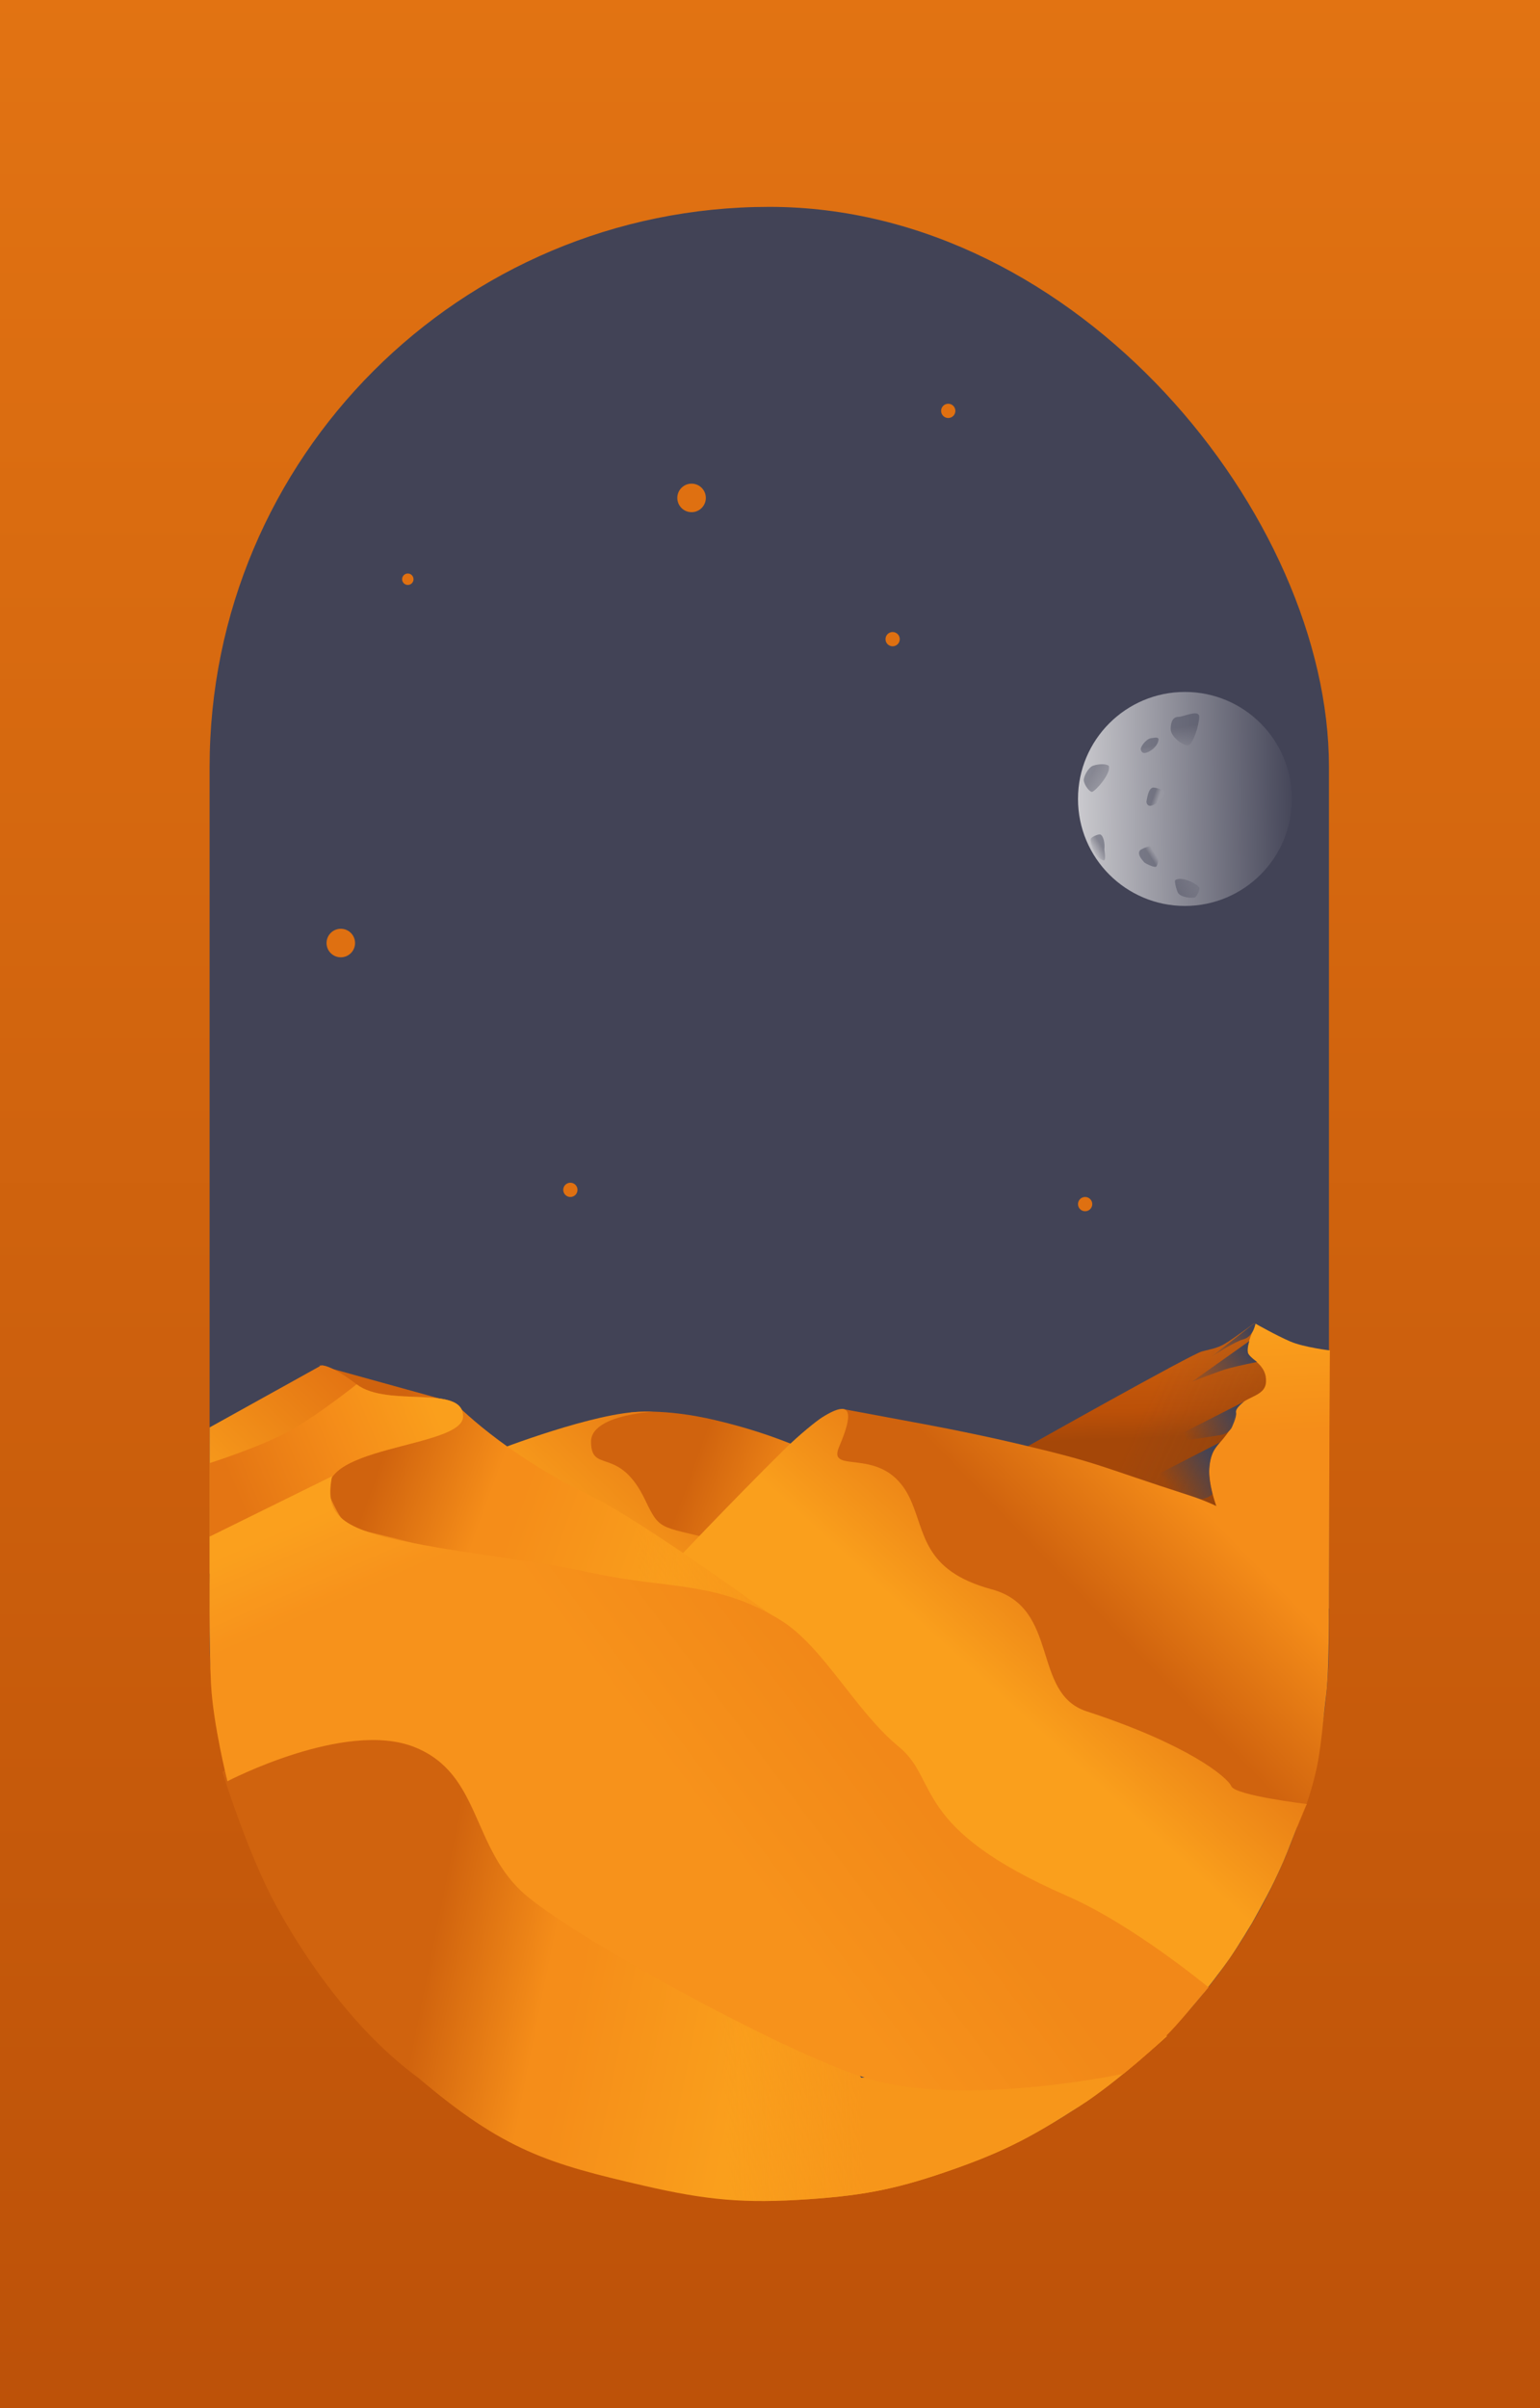<svg width="1080" height="1688" viewBox="0 0 1080 1688" fill="none" xmlns="http://www.w3.org/2000/svg">
<rect x="0" y="0" width="1080" height="1688" fill="#333333" stroke="none"/>
<rect width="1080" height="1688" fill="url(#paint0_linear_1193_2096)"/>
<rect x="147" y="145" width="785" height="1397" rx="392.5" fill="#424356"/>
<path d="M156 1242L293.395 1128C293.395 1128 409.891 1243.9 472.188 1298.39C508.579 1330.23 604 1456.43 604 1456.43L818.5 1427C818.5 1427 784 1459 757.5 1476C725.307 1496.65 706.051 1507.23 670 1520C631.269 1533.72 607.994 1538.67 567 1541.5C521.849 1544.61 495.602 1542.16 451.5 1532C384.813 1516.63 353.5 1507.5 293.395 1456.43C241.461 1418.37 206 1358.5 193.5 1335.5C173.501 1298.7 156 1242 156 1242Z" fill="url(#paint1_linear_1193_2096)"/>
<path d="M156 1242L293.395 1128C293.395 1128 409.891 1243.9 472.188 1298.39C508.579 1330.23 604 1456.43 604 1456.43L818.5 1427C818.5 1427 784 1459 757.5 1476C725.307 1496.65 706.051 1507.23 670 1520C631.269 1533.72 607.994 1538.67 567 1541.5C521.849 1544.61 495.602 1542.16 451.5 1532C384.813 1516.63 353.5 1507.5 293.395 1456.43C241.461 1418.37 206 1358.5 193.5 1335.5C173.501 1298.7 156 1242 156 1242Z" fill="url(#paint2_linear_1193_2096)"/>
<path d="M870.573 945.697L880.506 927.802C880.506 927.802 894.973 936.011 904.724 940.222C914.39 944.397 932.655 946.545 932.655 946.545L932.324 1002.65L932 1127.5L889.5 1098.5C889.5 1098.5 845.546 1067.21 845.5 1038C845.48 1025.27 853.793 1006.46 853.793 1006.46L850.889 946.653L870.573 945.697Z" fill="url(#paint3_linear_1193_2096)"/>
<path d="M718.5 1015C718.5 1015 835.536 949.109 842.998 947.236C857.403 943.621 855.221 945.139 878.958 927.998C883.797 924.503 871.749 943.296 875.702 949.385C878.254 953.316 888.464 957.276 887.846 968.594C887.231 979.863 871.65 978.199 866.782 988.381C864.524 993.107 866.026 996.927 863.115 1001.28C855.092 1013.28 852.625 1012.18 849.5 1021C843.754 1037.22 856.5 1064.5 856.5 1064.5L772 1053L718.5 1015Z" fill="url(#paint4_linear_1193_2096)"/>
<path d="M718.5 1015C718.5 1015 835.536 949.109 842.998 947.236C857.403 943.621 855.221 945.139 878.958 927.998C883.797 924.503 871.749 943.296 875.702 949.385C878.254 953.316 888.464 957.276 887.846 968.594C887.231 979.863 871.65 978.199 866.782 988.381C864.524 993.107 866.026 996.927 863.115 1001.28C855.092 1013.28 852.625 1012.18 849.5 1021C843.754 1037.22 856.5 1064.5 856.5 1064.5L772 1053L718.5 1015Z" fill="url(#paint5_linear_1193_2096)" fill-opacity="0.2"/>
<path d="M835.95 968.474L876.18 939.95C876.18 939.95 874 946.5 875.5 949C877 951.5 881.568 954.617 881.568 954.617C881.568 954.617 869.217 957.108 862.061 958.997C854.729 960.934 835.95 968.474 835.95 968.474Z" fill="url(#paint6_linear_1193_2096)"/>
<path d="M849.875 950.716L875.403 930.824C875.403 930.824 879.609 927.36 880.255 927.567C880.901 927.774 879.122 932.074 879.122 932.074C879.122 932.074 876.9 937.644 871.72 938.842C866.414 940.068 849.875 950.716 849.875 950.716Z" fill="url(#paint7_linear_1193_2096)"/>
<path d="M813.5 1012.5L872.581 982.404C872.581 982.404 866.122 986.932 866.831 990.078C867.54 993.224 863.627 1001.05 863.627 1001.05C863.627 1001.05 861.515 1005.05 855.279 1005.98C847.859 1007.1 813.5 1012.5 813.5 1012.5Z" fill="url(#paint8_linear_1193_2096)"/>
<path d="M796.932 1041.09L855.499 1011C855.499 1011 851.5 1015.5 850.263 1018.67C849.027 1021.85 848.15 1026.41 848 1031.5C847.818 1037.61 850.263 1047 850.263 1047C850.263 1047 849.219 1049.2 843.999 1050.5C835.999 1052.5 796.932 1041.09 796.932 1041.09Z" fill="url(#paint9_linear_1193_2096)"/>
<path d="M400 1004.5L442.5 990C442.5 990 465.28 986.773 502 995.5C546.039 1005.97 572.242 1018.55 634.587 1048.67C671.006 1066.26 730.573 1102.99 730.573 1102.99H450.33L400 1004.5Z" fill="url(#paint10_linear_1193_2096)"/>
<path d="M367 1077.07L336.5 1016.5L348.5 1016.5C348.5 1016.5 417.915 989.5 451 989.5C478.494 989.5 414.5 987.661 414.5 1010.5C414.5 1033.34 434.128 1012.91 452.493 1051.46C463.691 1074.96 462.678 1068.74 511.751 1082.01C559.762 1094.99 557.5 1103 557.5 1103H367V1077.07Z" fill="url(#paint11_linear_1193_2096)"/>
<path d="M590.5 987.5L641.5 997C641.5 997 679.28 1003.77 716 1012.5C773 1026.05 767 1026.5 835.587 1048.67C874.073 1061.1 931.573 1102.99 931.573 1102.99C931.573 1102.99 933 1164 930 1188.5C927.744 1206.93 926.458 1225.9 923 1241C917.543 1264.83 910 1280.5 910 1280.5L751.5 1212.5L579 1082.5L590.5 987.5Z" fill="url(#paint12_linear_1193_2096)"/>
<path d="M447.5 1265.5L470.5 1097.5C470.5 1097.5 514 1051.5 549.5 1016.5C560.982 1005.18 572.862 995.794 576.5 993.501C599.5 979 597.5 993 588.5 1014C579.5 1035 619.635 1011.45 638 1050C649.199 1073.51 646.427 1100.73 695.5 1114C743.511 1126.98 723.189 1186.84 762 1199.5C832.492 1222.49 860.714 1245.5 863.5 1252C866.286 1258.5 916.5 1264.5 916.5 1264.5C916.5 1264.5 914.321 1268.31 906 1290C901.582 1301.51 898.843 1307.89 893.5 1319C887.937 1330.57 878 1348 878 1348C878 1348 868.932 1363.18 862.5 1372.5C855.689 1382.37 844 1397 844 1397L567 1307L447.5 1265.5Z" fill="url(#paint13_linear_1193_2096)"/>
<path d="M224.157 957L318.909 983.234C318.909 983.234 352.242 1018.55 414.587 1048.67C451.006 1066.26 546.5 1136 546.5 1136L510.573 1154L230.33 1102.99L224.157 957Z" fill="url(#paint14_linear_1193_2096)"/>
<path d="M224.157 957L318.909 983.234C318.909 983.234 352.242 1018.55 414.587 1048.67C451.006 1066.26 546.5 1136 546.5 1136L510.573 1154L230.33 1102.99L224.157 957Z" fill="url(#paint15_linear_1193_2096)"/>
<path d="M147 1077.07V1000.53L225.394 957.012C225.394 957.012 231.567 956.086 250.085 970.284C271.904 987.012 324.775 969.975 324.775 992.814C324.775 1015.65 214.128 1012.91 232.493 1051.46C243.691 1074.96 242.678 1068.74 291.751 1082.01C339.762 1094.99 417.367 1103 417.367 1103H147V1077.07Z" fill="url(#paint16_linear_1193_2096)"/>
<path d="M232.493 1051.46C214.128 1012.91 324.775 1015.66 324.775 992.82C324.775 969.981 271.904 987.018 250.085 970.29C250.085 970.29 221.727 993.024 201.32 1003.92C181.181 1014.67 147 1025.52 147 1025.52V1077.08L232.493 1051.46Z" fill="url(#paint17_linear_1193_2096)"/>
<path d="M147 1077.07V1103C147 1103 146.5 1152 148 1180.5C149.5 1209 159.5 1248.5 159.5 1248.5C159.5 1248.5 242.128 1205.39 290.5 1224.5C338.081 1243.3 330.199 1296.25 369.5 1329C408.5 1361.5 559.5 1444 612.5 1458C681.999 1476.36 788 1453.5 788 1453.5C788 1453.5 810 1436 824 1420.5C833.469 1410.02 847.5 1393 847.5 1393C847.5 1393 794.647 1349.14 748.5 1329C638.5 1281 659.067 1247.92 630.5 1224.5C600 1199.5 577.602 1154.56 548 1136C503.419 1108.05 468.841 1113.91 417.367 1103C364.019 1091.69 328.366 1089.86 279.714 1079.53C234.653 1069.96 228.48 1058.54 232.801 1034.78L147 1077.07Z" fill="url(#paint18_linear_1193_2096)"/>
<path d="M147 1077.07V1103C147 1103 146.5 1152 148 1180.5C149.5 1209 159.5 1248.5 159.5 1248.5C159.5 1248.5 242.128 1205.39 290.5 1224.5C338.081 1243.3 330.199 1296.25 369.5 1329C408.5 1361.5 559.5 1444 612.5 1458C681.999 1476.36 788 1453.5 788 1453.5C788 1453.5 810 1436 824 1420.5C833.469 1410.02 847.5 1393 847.5 1393C847.5 1393 794.647 1349.14 748.5 1329C638.5 1281 659.067 1247.92 630.5 1224.5C600 1199.5 577.602 1154.56 548 1136C503.419 1108.05 468.841 1113.91 417.367 1103C364.019 1091.69 328.366 1089.86 279.714 1079.53C234.653 1069.96 228.48 1058.54 232.801 1034.78L147 1077.07Z" fill="url(#paint19_linear_1193_2096)" fill-opacity="0.2"/>
<circle cx="831" cy="560" r="75" fill="url(#paint20_linear_1193_2096)"/>
<circle cx="485" cy="349" r="10" fill="#DF7011"/>
<circle cx="286" cy="406" r="4" fill="#DF7011"/>
<circle cx="239" cy="661" r="10" fill="#DF7011"/>
<circle cx="665" cy="288" r="5" fill="#DF7011"/>
<circle cx="626" cy="448" r="5" fill="#DF7011"/>
<circle cx="400" cy="834" r="5" fill="#DF7011"/>
<circle cx="761" cy="844" r="5" fill="#DF7011"/>
<path d="M841 502.455C841 507.977 836.59 522.455 833 522.455C829.41 522.455 821 516.477 821 510.955C821 505.432 822.91 502.455 826.5 502.455C830.09 502.455 841 496.932 841 502.455Z" fill="url(#paint21_linear_1193_2096)" fill-opacity="0.46"/>
<path d="M812.5 517.826C812.5 523.349 805.5 527.826 802.5 527.826C801 527.826 800 526.326 800 524.826C800.5 522.326 804.41 517.327 808 517.327C809 517.326 811.5 516.327 812.5 517.826Z" fill="url(#paint22_linear_1193_2096)" fill-opacity="0.46"/>
<path d="M777.561 536.712C779.5 541.883 768.809 553.947 766 555C764.595 555.527 760.678 551 760.062 547.212C759.652 544.695 763.139 537.972 766.501 536.712C771.94 535 776.098 535.659 777.561 536.712Z" fill="url(#paint23_linear_1193_2096)" fill-opacity="0.46"/>
<path d="M824.167 616.907C828.791 613.887 839.359 619.489 841 622C841.82 623.256 839.423 628.087 838.167 628.907C835.8 629.856 828.13 628.913 826.167 625.907C825.62 625.07 823.459 618.565 824.167 616.907Z" fill="url(#paint24_linear_1193_2096)" fill-opacity="0.46"/>
<path d="M816.5 554.826C816.5 560.349 809.5 564.826 806.5 564.826C805 564.826 804 563.326 804 561.826C804.5 559.326 805.41 552 809 552C810 552 815.5 553.327 816.5 554.826Z" fill="url(#paint25_linear_1193_2096)" fill-opacity="0.46"/>
<path d="M809.369 593.294C813.674 596.754 812.78 605.015 810.901 607.353C809.961 608.523 803.669 605.44 802.5 604.5C800.864 602.544 797.252 598.799 799.501 596C800.127 595.221 806.996 592 809.369 593.294Z" fill="url(#paint26_linear_1193_2096)" fill-opacity="0.46"/>
<path d="M774.199 603.099C768.73 602.333 764.45 591.164 764.866 588.193C765.074 586.708 770.057 584.644 771.542 584.852C773.949 585.694 775 591.539 774.502 595.095C774.364 596.085 775.823 602.316 774.199 603.099Z" fill="url(#paint27_linear_1193_2096)" fill-opacity="0.46"/>
<defs>
<linearGradient id="paint0_linear_1193_2096" x1="540" y1="-782" x2="540" y2="1763" gradientUnits="userSpaceOnUse">
<stop offset="0.266" stop-color="#E47513"/>
<stop offset="1" stop-color="#BB5008"/>
</linearGradient>
<linearGradient id="paint1_linear_1193_2096" x1="329.706" y1="1230.26" x2="580.061" y2="1280.48" gradientUnits="userSpaceOnUse">
<stop stop-color="#D0630E"/>
<stop offset="0.328" stop-color="#F58D19"/>
<stop offset="0.411" stop-color="#F58D19"/>
<stop offset="0.901" stop-color="#FA9F1C"/>
</linearGradient>
<linearGradient id="paint2_linear_1193_2096" x1="602.501" y1="1400.33" x2="504.676" y2="1404.49" gradientUnits="userSpaceOnUse">
<stop stop-color="#F7961A"/>
<stop offset="1" stop-color="#F7961A" stop-opacity="0"/>
</linearGradient>
<linearGradient id="paint3_linear_1193_2096" x1="888.976" y1="927.064" x2="892.728" y2="1004.33" gradientUnits="userSpaceOnUse">
<stop stop-color="#FA9F1C"/>
<stop offset="1" stop-color="#F58D19"/>
</linearGradient>
<linearGradient id="paint4_linear_1193_2096" x1="855.631" y1="929.573" x2="858.42" y2="1006.06" gradientUnits="userSpaceOnUse">
<stop stop-color="#D0630E"/>
<stop offset="0.745" stop-color="#BB5008"/>
<stop offset="1" stop-color="#A54708"/>
</linearGradient>
<linearGradient id="paint5_linear_1193_2096" x1="892.299" y1="974.068" x2="823.647" y2="942.257" gradientUnits="userSpaceOnUse">
<stop stop-color="#5B3612"/>
<stop offset="1" stop-color="#424356" stop-opacity="0"/>
</linearGradient>
<linearGradient id="paint6_linear_1193_2096" x1="875.145" y1="947.025" x2="831.676" y2="979.593" gradientUnits="userSpaceOnUse">
<stop stop-color="#424356"/>
<stop offset="1" stop-color="#424356" stop-opacity="0"/>
</linearGradient>
<linearGradient id="paint7_linear_1193_2096" x1="877.628" y1="934.42" x2="843.907" y2="955.538" gradientUnits="userSpaceOnUse">
<stop stop-color="#424356"/>
<stop offset="1" stop-color="#424356" stop-opacity="0"/>
</linearGradient>
<linearGradient id="paint8_linear_1193_2096" x1="865.068" y1="986.871" x2="831.347" y2="1007.99" gradientUnits="userSpaceOnUse">
<stop stop-color="#424356"/>
<stop offset="1" stop-color="#424356" stop-opacity="0"/>
</linearGradient>
<linearGradient id="paint9_linear_1193_2096" x1="848.5" y1="1015.47" x2="814.779" y2="1036.58" gradientUnits="userSpaceOnUse">
<stop stop-color="#424356"/>
<stop offset="1" stop-color="#424356" stop-opacity="0"/>
</linearGradient>
<linearGradient id="paint10_linear_1193_2096" x1="491.996" y1="1011.01" x2="722.24" y2="1094.65" gradientUnits="userSpaceOnUse">
<stop stop-color="#D0630E"/>
<stop offset="0.328" stop-color="#F58D19"/>
<stop offset="0.411" stop-color="#F58D19"/>
<stop offset="0.901" stop-color="#FA9F1C"/>
</linearGradient>
<linearGradient id="paint11_linear_1193_2096" x1="456.196" y1="962.247" x2="367" y2="1056.38" gradientUnits="userSpaceOnUse">
<stop stop-color="#E47513"/>
<stop offset="1" stop-color="#FA9F1C"/>
</linearGradient>
<linearGradient id="paint12_linear_1193_2096" x1="826" y1="1189" x2="1047" y2="974" gradientUnits="userSpaceOnUse">
<stop stop-color="#D0630E"/>
<stop offset="0.34" stop-color="#F58D19"/>
<stop offset="0.696" stop-color="#F58D19"/>
<stop offset="0.901" stop-color="#FA9F1C"/>
</linearGradient>
<linearGradient id="paint13_linear_1193_2096" x1="652.5" y1="989.999" x2="575.5" y2="1075" gradientUnits="userSpaceOnUse">
<stop stop-color="#E47513"/>
<stop offset="1" stop-color="#FA9F1C"/>
</linearGradient>
<linearGradient id="paint14_linear_1193_2096" x1="271.996" y1="1011.01" x2="502.24" y2="1094.65" gradientUnits="userSpaceOnUse">
<stop stop-color="#D0630E"/>
<stop offset="0.328" stop-color="#F58D19"/>
<stop offset="0.411" stop-color="#F58D19"/>
<stop offset="0.901" stop-color="#FA9F1C"/>
</linearGradient>
<linearGradient id="paint15_linear_1193_2096" x1="545" y1="1105" x2="447.5" y2="1112.5" gradientUnits="userSpaceOnUse">
<stop stop-color="#F7961A"/>
<stop offset="1" stop-color="#F7961A" stop-opacity="0"/>
</linearGradient>
<linearGradient id="paint16_linear_1193_2096" x1="236.196" y1="962.247" x2="147" y2="1056.38" gradientUnits="userSpaceOnUse">
<stop stop-color="#E47513"/>
<stop offset="1" stop-color="#FA9F1C"/>
</linearGradient>
<linearGradient id="paint17_linear_1193_2096" x1="310.887" y1="993.116" x2="131.877" y2="1067.81" gradientUnits="userSpaceOnUse">
<stop offset="0.016" stop-color="#FA9F1C"/>
<stop offset="0.361" stop-color="#F58D19"/>
<stop offset="0.798" stop-color="#E47513"/>
</linearGradient>
<linearGradient id="paint18_linear_1193_2096" x1="257.184" y1="1045.89" x2="282.183" y2="1103" gradientUnits="userSpaceOnUse">
<stop stop-color="#FA9F1C"/>
<stop offset="1" stop-color="#F58D19"/>
</linearGradient>
<linearGradient id="paint19_linear_1193_2096" x1="590" y1="1403" x2="690.5" y2="1327.5" gradientUnits="userSpaceOnUse">
<stop stop-color="#FFA523"/>
<stop offset="1" stop-color="#E47513"/>
</linearGradient>
<linearGradient id="paint20_linear_1193_2096" x1="711" y1="581" x2="910.5" y2="578" gradientUnits="userSpaceOnUse">
<stop stop-color="#F2F1F1"/>
<stop offset="1" stop-color="#424356"/>
</linearGradient>
<linearGradient id="paint21_linear_1193_2096" x1="830" y1="504.455" x2="833" y2="522.455" gradientUnits="userSpaceOnUse">
<stop offset="0.255" stop-color="#424356"/>
<stop offset="1" stop-color="#424356" stop-opacity="0.24"/>
</linearGradient>
<linearGradient id="paint22_linear_1193_2096" x1="804.5" y1="518.281" x2="807.5" y2="536.281" gradientUnits="userSpaceOnUse">
<stop offset="0.255" stop-color="#424356"/>
<stop offset="1" stop-color="#424356" stop-opacity="0.24"/>
</linearGradient>
<linearGradient id="paint23_linear_1193_2096" x1="759.5" y1="538.5" x2="785.5" y2="550.5" gradientUnits="userSpaceOnUse">
<stop offset="0.255" stop-color="#424356"/>
<stop offset="1" stop-color="#424356" stop-opacity="0.24"/>
</linearGradient>
<linearGradient id="paint24_linear_1193_2096" x1="818.5" y1="627.5" x2="843" y2="620.5" gradientUnits="userSpaceOnUse">
<stop offset="0.255" stop-color="#424356"/>
<stop offset="1" stop-color="#424356" stop-opacity="0.24"/>
</linearGradient>
<linearGradient id="paint25_linear_1193_2096" x1="808.5" y1="555.281" x2="813.5" y2="557" gradientUnits="userSpaceOnUse">
<stop offset="0.255" stop-color="#424356"/>
<stop offset="1" stop-color="#9A9AA4"/>
</linearGradient>
<linearGradient id="paint26_linear_1193_2096" x1="804.712" y1="599.815" x2="809.184" y2="596.994" gradientUnits="userSpaceOnUse">
<stop offset="0.255" stop-color="#424356"/>
<stop offset="1" stop-color="#9A9AA4"/>
</linearGradient>
<linearGradient id="paint27_linear_1193_2096" x1="774.042" y1="591.497" x2="767.5" y2="595.5" gradientUnits="userSpaceOnUse">
<stop offset="0.255" stop-color="#424356"/>
<stop offset="1" stop-color="#424356" stop-opacity="0.24"/>
</linearGradient>
</defs>
</svg>
